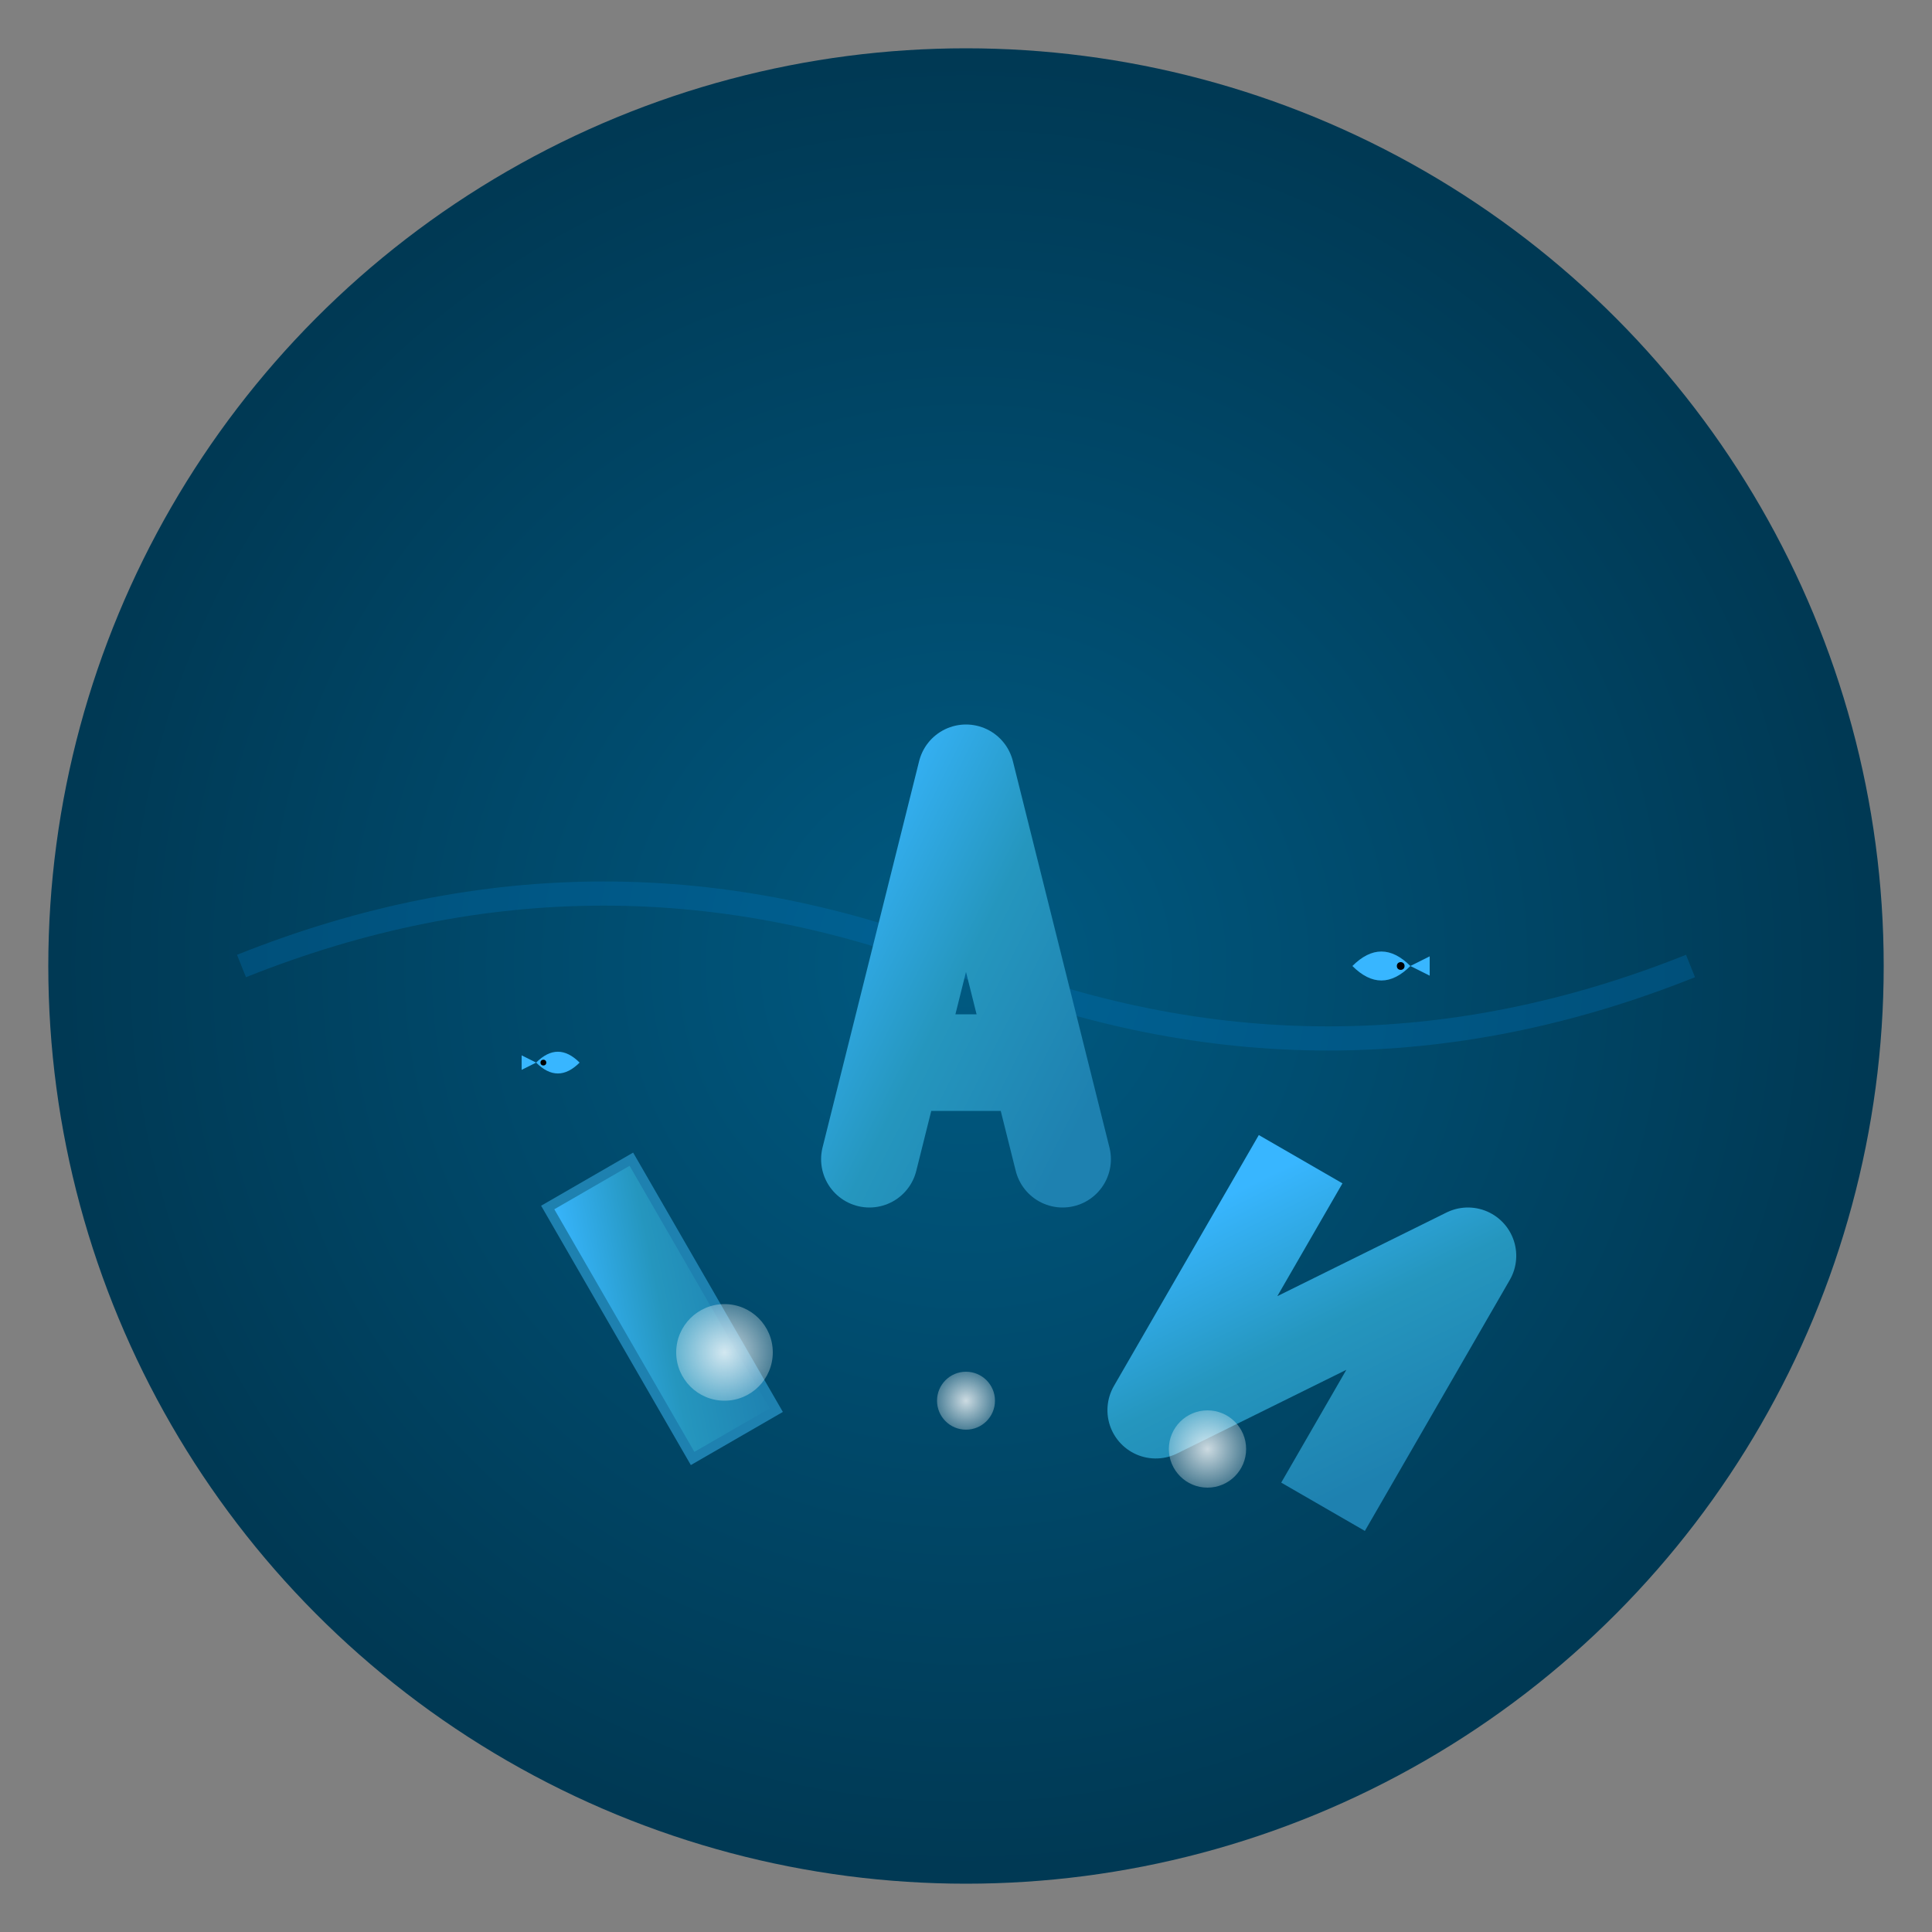 <svg xmlns="http://www.w3.org/2000/svg" viewBox="0 0 400 400">
  <rect x="0" y="0" width="400" height="400" fill="#808080" stroke="none"/>
  <defs>
    <!-- Gradien untuk background lingkaran -->
    <radialGradient id="circleGradient" cx="50%" cy="50%" r="50%">
      <stop offset="0%" style="stop-color:#005a82;stop-opacity:1" />
      <stop offset="100%" style="stop-color:#003954;stop-opacity:1" />
    </radialGradient>
    
    <!-- Gradien untuk huruf -->
    <linearGradient id="letterGradient" x1="0%" y1="0%" x2="100%" y2="100%">
      <stop offset="0%" style="stop-color:#38b6ff;stop-opacity:1" />
      <stop offset="50%" style="stop-color:#2596be;stop-opacity:1" />
      <stop offset="100%" style="stop-color:#1e81b0;stop-opacity:1" />
    </linearGradient>

    <!-- Gradien untuk gelembung -->
    <radialGradient id="bubbleGradient" cx="50%" cy="50%" r="50%">
      <stop offset="0%" style="stop-color:#ffffff;stop-opacity:0.8" />
      <stop offset="100%" style="stop-color:#ffffff;stop-opacity:0.3" />
    </radialGradient>
  </defs>

  <!-- Background circle -->
  <circle cx="200" cy="200" r="190" fill="url(#circleGradient)" />
  
  <!-- Gelombang air background -->
  <path d="M50,200 Q125,170 200,200 T350,200" 
        fill="none" 
        stroke="#0077be" 
        stroke-width="5" 
        opacity="0.3">
    <animate attributeName="d" 
             dur="3s" 
             repeatCount="indefinite"
             values="M50,200 Q125,170 200,200 T350,200;
                     M50,200 Q125,230 200,200 T350,200;
                     M50,200 Q125,170 200,200 T350,200"/>
  </path>

  <!-- Huruf-huruf yang melengkung -->
  <g transform="translate(200,200) rotate(-30)">
    <!-- I -->
    <path d="M-100,0 L-80,0 L-80,60 L-100,60 Z" 
          fill="url(#letterGradient)" 
          stroke="#1e81b0" 
          stroke-width="2"/>
  </g>

  <g transform="translate(200,200)">
    <!-- A yang baru, lebih modern -->
    <path d="M-20,40 L0,-40 L20,40 M-15,20 L15,20" 
          fill="none"
          stroke="url(#letterGradient)" 
          stroke-width="20"
          stroke-linecap="round"
          stroke-linejoin="round"/>
  </g>

  <g transform="translate(200,200) rotate(30)">
    <!-- N -->
    <path d="M80,0 L80,60 L120,0 L120,60" 
          fill="none" 
          stroke="url(#letterGradient)" 
          stroke-width="20" 
          stroke-linejoin="round"/>
  </g>

  <!-- Gelembung-gelembung -->
  <g>
    <circle cx="150" cy="280" r="10" fill="url(#bubbleGradient)">
      <animate attributeName="cy" 
               from="280" to="120"
               dur="3s" 
               repeatCount="indefinite"/>
    </circle>
    <circle cx="250" cy="300" r="8" fill="url(#bubbleGradient)">
      <animate attributeName="cy" 
               from="300" to="140"
               dur="4s" 
               repeatCount="indefinite"/>
    </circle>
    <circle cx="200" cy="290" r="6" fill="url(#bubbleGradient)">
      <animate attributeName="cy" 
               from="290" to="130"
               dur="3.5s" 
               repeatCount="indefinite"/>
    </circle>
  </g>

  <!-- Ikan-ikan kecil -->
  <g transform="translate(280,200) scale(0.4)">
    <path d="M0,0 C10,-10 20,-10 30,0 C20,10 10,10 0,0 Z" 
          fill="#38b6ff"/>
    <circle cx="25" cy="0" r="2" fill="#000"/>
    <path d="M30,0 L40,-5 L40,5 Z" fill="#38b6ff"/>
  </g>

  <g transform="translate(120,220) scale(0.3) rotate(180)">
    <path d="M0,0 C10,-10 20,-10 30,0 C20,10 10,10 0,0 Z" 
          fill="#38b6ff"/>
    <circle cx="25" cy="0" r="2" fill="#000"/>
    <path d="M30,0 L40,-5 L40,5 Z" fill="#38b6ff"/>
  </g>
</svg>